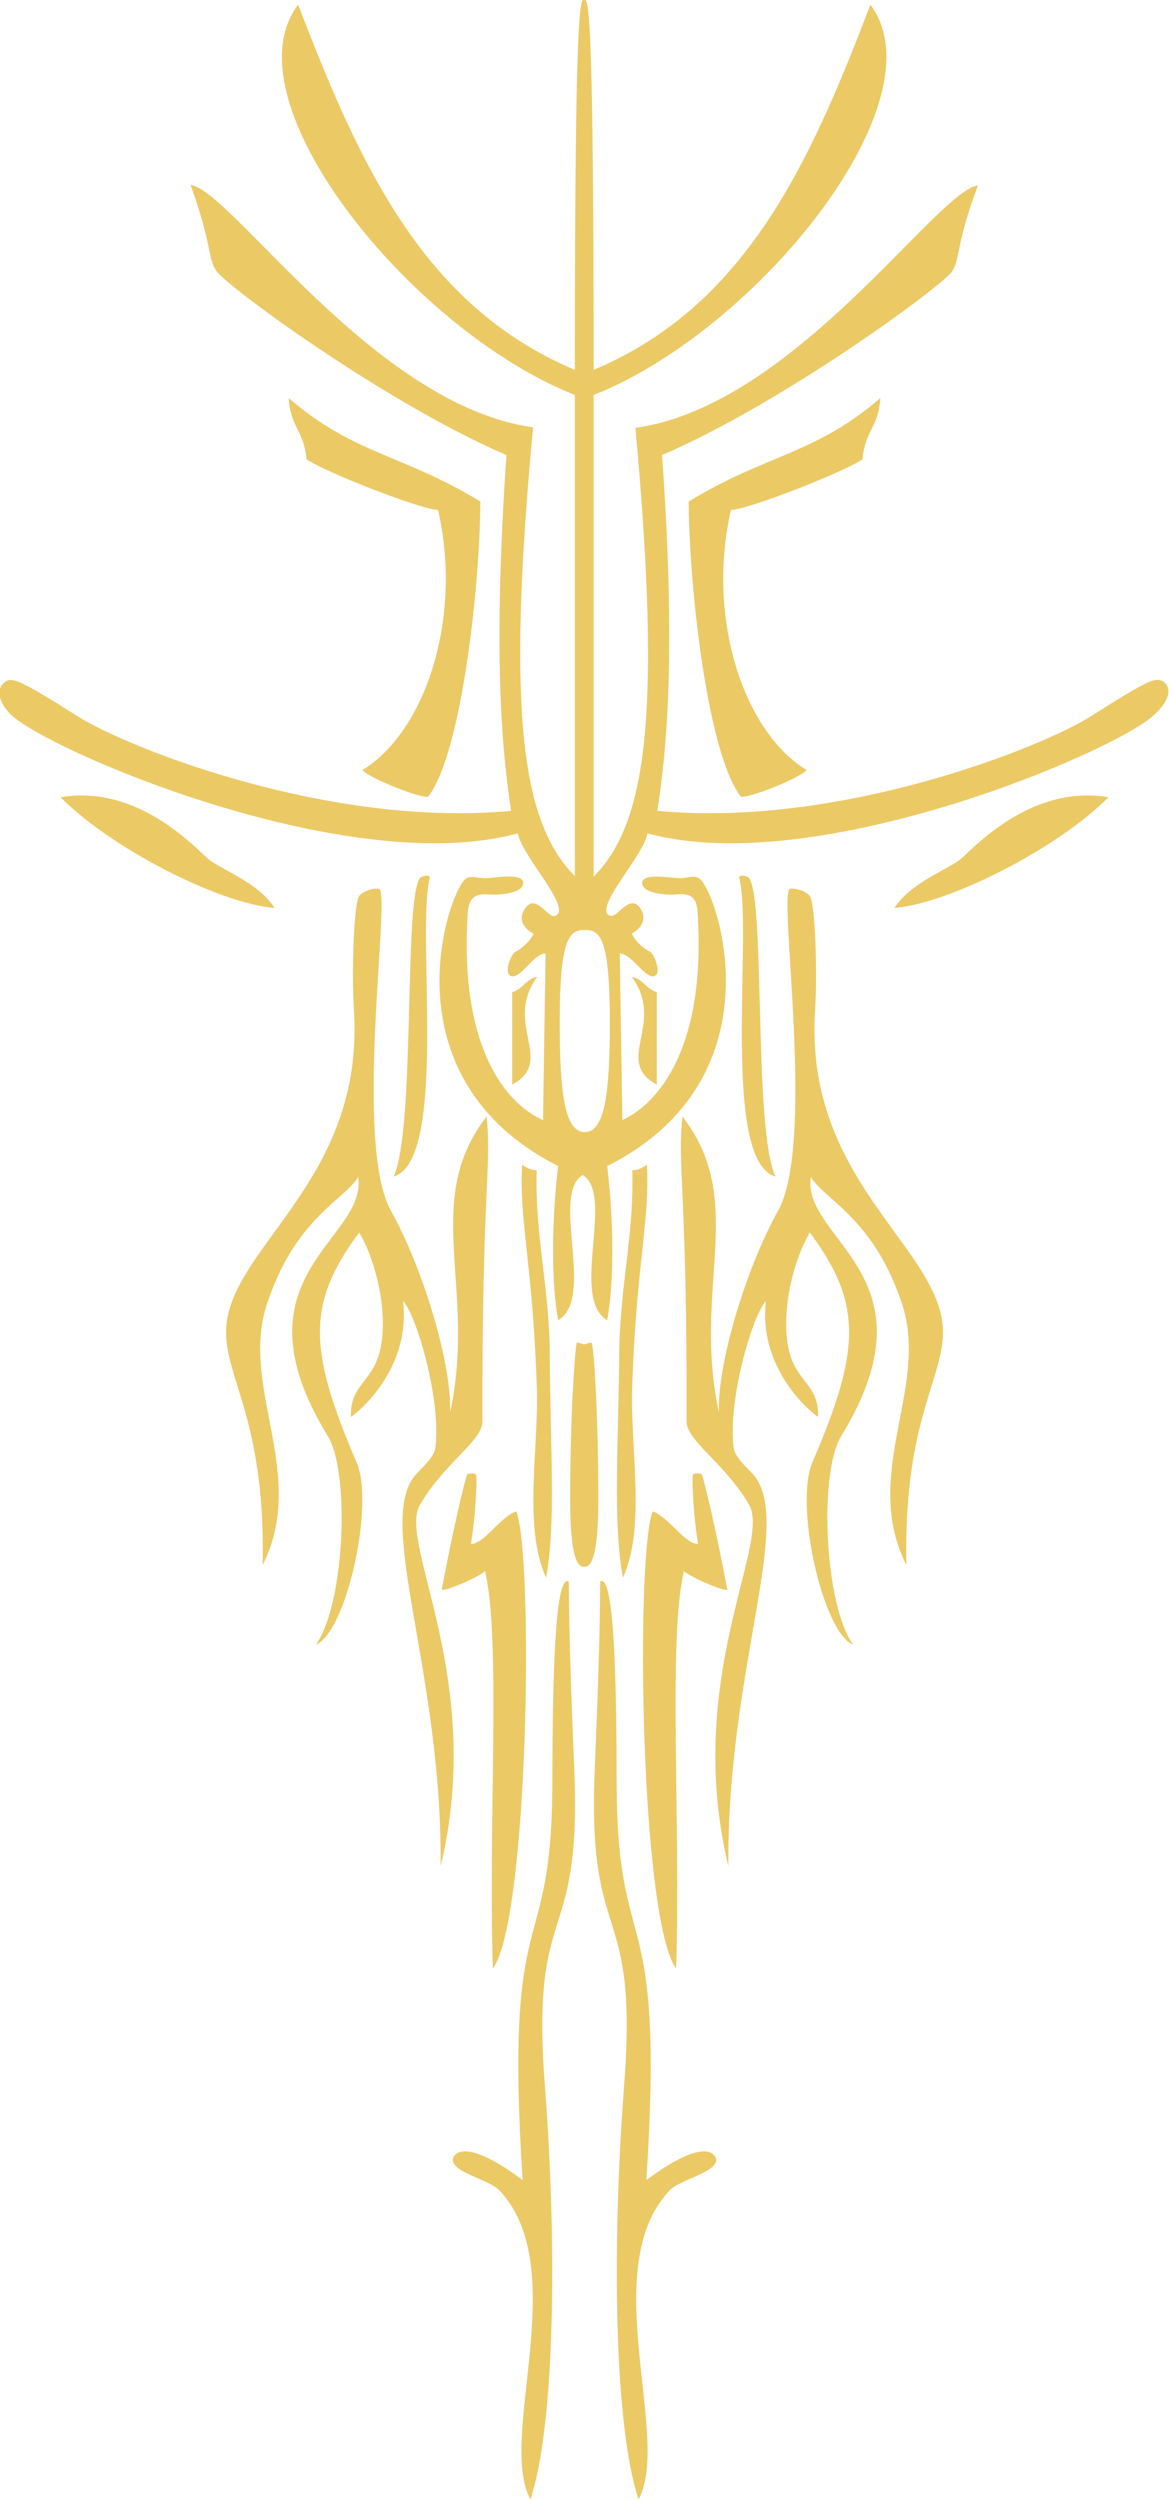 <?xml version="1.0" encoding="UTF-8" standalone="no"?>
<!-- Generator: Adobe Illustrator 22.0.1, SVG Export Plug-In . SVG Version: 6.00 Build 0)  -->

<svg
   xmlns:dc="http://purl.org/dc/elements/1.1/"
   xmlns:cc="http://creativecommons.org/ns#"
   xmlns:rdf="http://www.w3.org/1999/02/22-rdf-syntax-ns#"
   xmlns:svg="http://www.w3.org/2000/svg"
   xmlns="http://www.w3.org/2000/svg"
   xmlns:sodipodi="http://sodipodi.sourceforge.net/DTD/sodipodi-0.dtd"
   xmlns:inkscape="http://www.inkscape.org/namespaces/inkscape"
   version="1.1"
   id="Trace"
   x="0px"
   y="0px"
   viewBox="0 0 223.9 478.5"
   style="enable-background:new 0 0 223.9 478.5;"
   xml:space="preserve"
   sodipodi:docname="Herald_Glyph_Ishi.svg"
   inkscape:version="0.92.4 (5da689c313, 2019-01-14)"><defs
   id="defs45" /><sodipodi:namedview
   pagecolor="#ffffff"
   bordercolor="#666666"
   borderopacity="1"
   objecttolerance="10"
   gridtolerance="10"
   guidetolerance="10"
   inkscape:pageopacity="0"
   inkscape:pageshadow="2"
   inkscape:window-width="674"
   inkscape:window-height="480"
   id="namedview43"
   showgrid="false"
   inkscape:zoom="1.9728318"
   inkscape:cx="142.87259"
   inkscape:cy="251.66103"
   inkscape:window-x="648"
   inkscape:window-y="222"
   inkscape:window-maximized="0"
   inkscape:current-layer="g40" />
<style
   type="text/css"
   id="style2">
	.st0{fill:#ebc965;}
</style>
<g
   id="g40">
	<path
   class="st0"
   d="m 141.9,152.5 c 1.5,0.3 11,-3.4 12.6,-5.1 -11.9,-7.2 -19.3,-28.8 -14.5,-49.8 3.2,0 22,-7.4 25.2,-9.7 0.5,-5.6 3.1,-6.1 3.4,-11.7 -12.5,10.8 -22,10.8 -36.7,19.8 0.1,16.9 3.7,48.4 10,56.5 z"
   id="path4"
   inkscape:connector-curvature="0"
   style="fill:#ebc965;fill-opacity:1" />
	<path
   class="st0"
   d="m 121,187 c 2,0.2 2.8,2.4 4.8,2.9 v 17.7 c -8.4,-4.5 1.8,-11.7 -4.8,-20.6 z"
   id="path6"
   inkscape:connector-curvature="0"
   style="fill:#ebc965;fill-opacity:1" />
	<path
   class="st0"
   d="m 82,152.5 c -1.5,0.3 -11,-3.4 -12.6,-5.1 11.9,-7.2 19.3,-28.8 14.5,-49.8 -3.2,0 -22,-7.4 -25.2,-9.7 C 58.2,82.3 55.6,81.8 55.3,76.2 67.8,87 77.3,87 92,96 c -0.1,16.9 -3.7,48.4 -10,56.5 z"
   id="path8"
   inkscape:connector-curvature="0"
   style="fill:#ebc965;fill-opacity:1" />
	<path
   class="st0"
   d="m 222.2,130.2 c -1.2,-0.3 -2.6,0.1 -13.1,6.8 -9.7,6.2 -48.6,21.5 -83.2,18.2 1.8,-11.6 3.6,-30.2 0.9,-68.1 23.3,-10 54,-32.6 55.6,-35.2 1.6,-2.7 0.6,-4.9 4.9,-16.4 -7.8,0.9 -35.2,42.2 -65.6,46.4 5.1,55.5 2,75.8 -8,85.9 V 75.6 c 31.4,-12.4 66.8,-56.4 53,-74.7 -11.7,30.7 -24,57.7 -53,69.9 0,-70 -1,-70.9 -1.8,-70.9 -0.8,0 -1.8,0.9 -1.8,70.9 -29,-12.2 -41.2,-39.2 -53,-69.9 -13.9,18.3 21.6,62.3 53,74.7 v 92.1 c -10,-10.1 -13.2,-30.5 -8,-85.9 C 71.7,77.6 44.3,36.4 36.5,35.4 40.7,47 39.7,49.2 41.4,51.8 43,54.5 73.7,77.1 97,87.1 94.4,125 96.1,143.6 97.9,155.2 63.3,158.5 24.4,143.2 14.7,137 4.2,130.3 2.8,130 1.6,130.2 c -1.1,0.3 -3.3,2.4 0.2,6.3 6,6.6 64.6,32 97.4,23 0.6,4.1 9.8,13.6 7.5,15.6 -1.3,1.2 -2.8,-2.3 -4.8,-2.2 -1.2,0.1 -3.9,3.6 0.3,5.8 0,0 -0.8,2 -3.5,3.5 -0.9,0.5 -2.2,4.1 -0.9,4.6 1.8,0.8 4.5,-4.4 6.7,-4.3 l -0.5,31.9 c -7.2,-3.2 -16.1,-14.1 -14.4,-39.7 0.2,-2.8 1.3,-3.7 4,-3.5 2.7,0.2 6.8,-0.4 6.6,-2.3 -0.2,-1.9 -5.7,-0.8 -7.2,-0.8 -1.6,0 -2.7,-0.6 -3.8,0.1 -3.3,2.4 -15.8,38 17.7,55 -1.3,10.9 -1.3,22.5 0,29.5 7.2,-4.2 -1.5,-24 4.7,-27.8 6.2,3.8 -2.5,23.6 4.7,27.8 1.3,-7.1 1.3,-18.6 0,-29.5 33.5,-16.9 21,-52.6 17.7,-55 -1,-0.8 -2.2,-0.1 -3.8,-0.1 -1.5,0 -7,-1.1 -7.2,0.8 -0.2,1.9 3.9,2.5 6.6,2.3 2.8,-0.3 3.9,0.7 4,3.5 1.7,25.5 -7.3,36.4 -14.4,39.7 l -0.5,-31.9 c 2.3,0 5,5.1 6.7,4.3 1.3,-0.5 0,-4.1 -0.9,-4.6 -2.7,-1.5 -3.5,-3.5 -3.5,-3.5 4.1,-2.3 1.5,-5.8 0.3,-5.8 -2,-0.1 -3.5,3.3 -4.8,2.2 -2.3,-2 6.9,-11.5 7.5,-15.6 32.7,9 91.4,-16.4 97.4,-23 4.1,-4 1.9,-6.1 0.8,-6.3 z m -105.4,65.6 c 0,13.6 -1,20.9 -4.8,20.9 -3.8,0 -4.8,-7.3 -4.8,-20.9 0,-16.2 1.8,-17.8 4.8,-17.8 3,0 4.8,1.6 4.8,17.8 z"
   id="path10"
   inkscape:connector-curvature="0"
   style="fill:#ebc965;fill-opacity:1" />
	<path
   class="st0"
   d="m 102.9,187 c -2,0.2 -2.8,2.4 -4.8,2.9 v 17.7 c 8.4,-4.5 -1.8,-11.7 4.8,-20.6 z"
   id="path12"
   inkscape:connector-curvature="0"
   style="fill:#ebc965;fill-opacity:1" />
	<path
   class="st0"
   d="m 212.3,152.6 c -9.6,9.7 -30.3,20.3 -41,21.2 3,-4.7 9.8,-7.2 12.5,-9.2 2,-1.5 13.2,-14.6 28.5,-12 z"
   id="path14"
   inkscape:connector-curvature="0"
   style="fill:#ebc965;fill-opacity:1" />
	<path
   class="st0"
   d="m 173.6,299.6 c -0.6,-27.3 7,-35.5 7,-44.6 0,-16 -26.5,-28.6 -24.5,-61.4 0.5,-7.9 0,-20.8 -1,-22.1 -0.8,-1.1 -3.5,-1.7 -3.9,-1.3 -2,2.2 5,48.8 -2.2,61.6 -6.3,11.3 -11.7,29.7 -11.3,38.6 -5.2,-24 5.6,-40.4 -7,-56.7 -1,9.9 0.9,13.5 0.8,58.4 0,3.7 7.5,8.1 12,16 4.2,7.4 -12.6,33.3 -4,69.1 -0.3,-37.3 12.5,-65.7 4.9,-74.8 -1.1,-1.3 -3.7,-3.4 -3.9,-5.4 -1.1,-8.7 3.4,-24.8 6.2,-28 -1.6,13.6 9.5,22 10,22.2 0.2,-7.3 -5.7,-6.4 -6.1,-16.6 -0.3,-7.7 2.4,-15.2 4.5,-18.7 10.1,13.6 9.8,22.4 0.5,44 -3.5,8.1 2,32.6 7.8,34.9 -5.5,-7.6 -6.6,-32.8 -2.3,-39.9 18.9,-30.8 -7.6,-37.5 -5.8,-49.6 2.7,4.4 11.7,7.7 17.2,23.5 6,16.3 -7.8,33 1.1,50.8 z"
   id="path16"
   inkscape:connector-curvature="0"
   style="fill:#ebc965;fill-opacity:1" />
	<path
   class="st0"
   d="m 50.3,299.6 c 0.6,-27.3 -7,-35.5 -7,-44.6 0,-16 26.5,-28.6 24.5,-61.4 -0.5,-7.9 0,-20.8 1,-22.1 0.8,-1.1 3.5,-1.7 3.9,-1.3 2,2.2 -5,48.8 2.2,61.6 6.3,11.3 11.7,29.7 11.3,38.6 5.2,-24 -5.6,-40.4 7,-56.7 1,9.9 -0.9,13.5 -0.8,58.4 0,3.7 -7.5,8.1 -12,16 -4.2,7.4 12.6,33.3 4,69.1 0.3,-37.3 -12.5,-65.7 -4.9,-74.8 1.1,-1.3 3.7,-3.4 3.9,-5.4 1.1,-8.7 -3.4,-24.8 -6.2,-28 1.6,13.6 -9.5,22 -10,22.2 -0.2,-7.3 5.7,-6.4 6.1,-16.6 0.3,-7.7 -2.4,-15.2 -4.5,-18.7 -10.1,13.6 -9.8,22.4 -0.5,44 3.5,8.1 -2,32.6 -7.8,34.9 5.5,-7.6 6.6,-32.8 2.3,-39.9 -18.9,-30.8 7.6,-37.5 5.8,-49.6 -2.7,4.4 -11.7,7.7 -17.2,23.5 -6,16.3 7.8,33 -1.1,50.8 z"
   id="path18"
   inkscape:connector-curvature="0"
   style="fill:#ebc965;fill-opacity:1" />
	<path
   class="st0"
   d="m 148.5,225.2 c -10.5,-3.1 -4.3,-46.9 -6.9,-57.1 -0.2,-0.8 1.5,-0.5 1.9,0 3.1,4.5 0.8,47.8 5,57.1 z"
   id="path20"
   inkscape:connector-curvature="0"
   style="fill:#ebc965;fill-opacity:1" />
	<path
   class="st0"
   d="m 11.6,152.6 c 9.6,9.7 30.2,20.3 41,21.2 -3,-4.7 -9.8,-7.2 -12.5,-9.2 -2,-1.5 -13.2,-14.6 -28.5,-12 z"
   id="path22"
   inkscape:connector-curvature="0"
   style="fill:#ebc965;fill-opacity:1" />
	<path
   class="st0"
   d="m 75.4,225.2 c 10.5,-3.1 4.3,-46.9 6.9,-57.1 0.2,-0.8 -1.5,-0.5 -1.9,0 -3.1,4.5 -0.8,47.8 -5,57.1 z"
   id="path24"
   inkscape:connector-curvature="0"
   style="fill:#ebc965;fill-opacity:1" />
	<path
   class="st0"
   d="m 111.9,257.3 c -0.4,0 -0.7,-0.3 -1.4,-0.3 -0.3,0 -1.3,13.7 -1.3,30 0,12.1 1.7,12.9 2.7,12.9 1,0 2.7,-0.8 2.7,-12.9 0,-16.3 -0.9,-30 -1.3,-30 -0.6,0 -1,0.3 -1.4,0.3 z"
   id="path26"
   inkscape:connector-curvature="0"
   style="fill:#ebc965;fill-opacity:1" />
	<path
   class="st0"
   d="m 125,289.3 c -3.3,8.5 -2.4,78 4.5,87.5 0.9,-28.4 -1.6,-63 1.5,-76.1 0.7,0.9 7.4,3.9 8.3,3.6 -2,-10.8 -4.6,-21.8 -4.9,-22.1 -0.2,-0.2 -1.6,-0.3 -1.7,0.1 -0.2,1.7 0.2,8.5 1,13.2 -2.4,0.2 -5.8,-5.3 -8.7,-6.2 z"
   id="path28"
   inkscape:connector-curvature="0"
   style="fill:#ebc965;fill-opacity:1" />
	<path
   class="st0"
   d="m 98.9,289.3 c 3.3,8.5 2.4,78 -4.5,87.5 -0.9,-28.4 1.6,-63 -1.5,-76.1 -0.7,0.9 -7.4,3.9 -8.3,3.6 2,-10.8 4.6,-21.8 4.9,-22.1 0.2,-0.2 1.6,-0.3 1.7,0.1 0.2,1.7 -0.2,8.5 -1,13.2 2.4,0.2 5.7,-5.3 8.7,-6.2 z"
   id="path30"
   inkscape:connector-curvature="0"
   style="fill:#ebc965;fill-opacity:1" />
	<path
   class="st0"
   d="m 119.3,302 c 4.5,-9.8 1.3,-25.1 1.8,-37 0.8,-23.2 3.4,-31.4 2.8,-42.1 -1.5,1.2 -2.8,1.1 -2.8,1.1 0.4,12.4 -2.5,22.7 -2.5,35.7 -0.2,17.7 -1.2,31.7 0.7,42.3 z"
   id="path32"
   inkscape:connector-curvature="0"
   style="fill:#ebc965;fill-opacity:1" />
	<path
   class="st0"
   d="m 104.6,302 c -4.5,-9.8 -1.3,-25.1 -1.8,-37 -0.8,-23.2 -3.4,-31.4 -2.8,-42.1 1.5,1.2 2.8,1.1 2.8,1.1 -0.4,12.4 2.5,22.7 2.5,35.7 0.1,17.7 1.2,31.7 -0.7,42.3 z"
   id="path34"
   inkscape:connector-curvature="0"
   style="fill:#ebc965;fill-opacity:1" />
	<path
   class="st0"
   d="m 115.1,302.6 c 1,0 3,1 3,38.1 0,36 9.3,20.8 5.7,76.6 10.8,-8.1 13,-5.1 13.3,-4.3 0.9,2.7 -6.9,4.1 -8.9,6.3 -14,15 0.5,47.4 -5.9,59.1 -4.7,-14.3 -5.1,-48.1 -2.8,-78.7 2.9,-36.9 -7,-25.9 -5.6,-60.8 1.5,-35.1 0.8,-36.3 1.2,-36.3 z"
   id="path36"
   inkscape:connector-curvature="0"
   style="fill:#ebc965;fill-opacity:1" />
	<path
   class="st0"
   d="m 108.8,302.6 c -1,0 -3,1 -3,38.1 0,36 -9.3,20.8 -5.7,76.6 -10.8,-8.1 -13,-5.1 -13.3,-4.3 -0.9,2.7 6.9,4.1 8.9,6.3 14,15 -0.5,47.4 5.9,59.1 4.7,-14.3 5.1,-48.1 2.8,-78.7 -2.9,-36.9 7,-25.9 5.6,-60.8 -1.5,-35.1 -0.8,-36.3 -1.2,-36.3 z"
   id="path38"
   inkscape:connector-curvature="0"
   style="fill:#ebc965;fill-opacity:1" />
</g>
</svg>